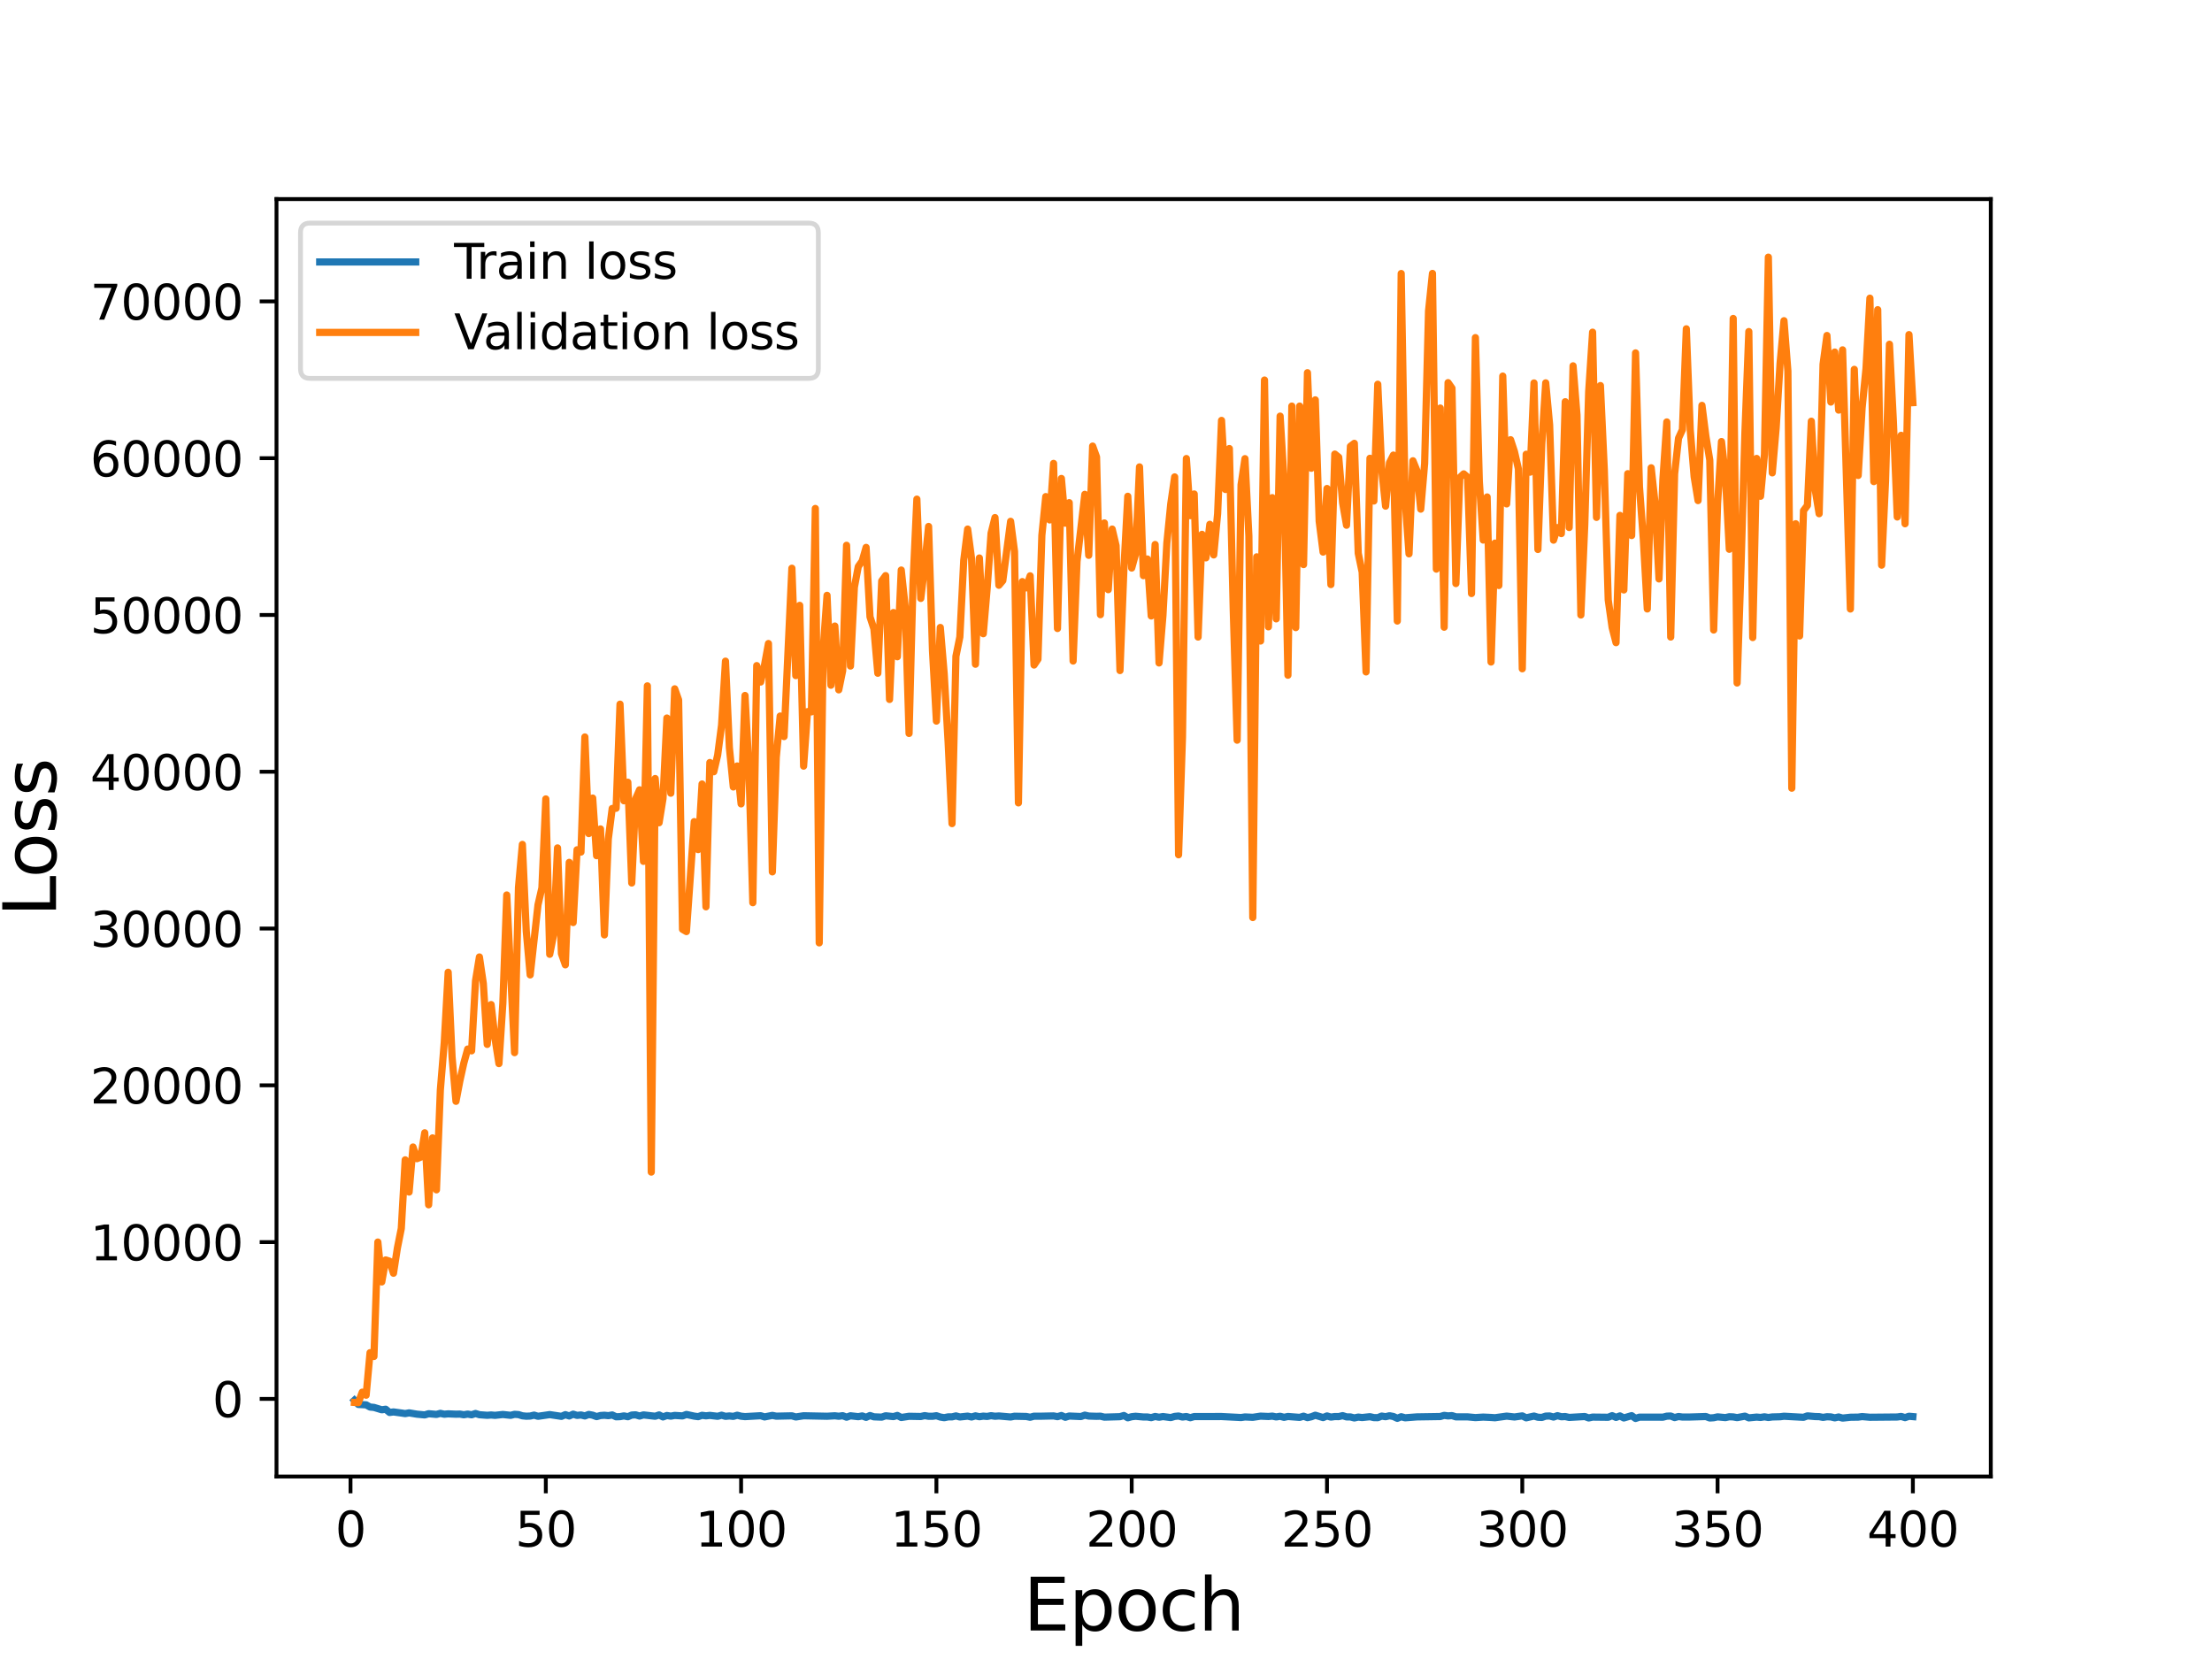 <?xml version="1.0" encoding="utf-8" standalone="no"?>
<!DOCTYPE svg PUBLIC "-//W3C//DTD SVG 1.1//EN"
  "http://www.w3.org/Graphics/SVG/1.1/DTD/svg11.dtd">
<svg height="345.6pt" version="1.1" viewBox="0 0 460.8 345.6" width="460.8pt" xmlns="http://www.w3.org/2000/svg" xmlns:xlink="http://www.w3.org/1999/xlink">
 <defs>
  <style type="text/css">*{stroke-linecap:butt;stroke-linejoin:round;}</style>
 </defs>
 <g id="figure_1">
  <g id="patch_1">
   <path d="M 0 345.6 
L 460.8 345.6 
L 460.8 0 
L 0 0 
z
" style="fill:#ffffff;"/>
  </g>
  <g id="axes_1">
   <g id="patch_2">
    <path d="M 57.6 307.584 
L 414.72 307.584 
L 414.72 41.472 
L 57.6 41.472 
z
" style="fill:#ffffff;"/>
   </g>
   <g id="matplotlib.axis_1">
    <g id="xtick_1">
     <g id="line2d_1">
      <defs>
       <path d="M 0 0 
L 0 3.5 
" id="m4ac37c4b50" style="stroke:#000000;stroke-width:0.8;"/>
      </defs>
      <g>
       <use style="stroke:#000000;stroke-width:0.8;" x="73.019" xlink:href="#m4ac37c4b50" y="307.584"/>
      </g>
     </g>
     <g id="text_1">
      <!-- 0 -->
      <g transform="translate(69.838 322.182)scale(0.1 -0.1)">
       <defs>
        <path d="M 2034 4250 
Q 1547 4250 1301 3770 
Q 1056 3291 1056 2328 
Q 1056 1369 1301 889 
Q 1547 409 2034 409 
Q 2525 409 2770 889 
Q 3016 1369 3016 2328 
Q 3016 3291 2770 3770 
Q 2525 4250 2034 4250 
z
M 2034 4750 
Q 2819 4750 3233 4129 
Q 3647 3509 3647 2328 
Q 3647 1150 3233 529 
Q 2819 -91 2034 -91 
Q 1250 -91 836 529 
Q 422 1150 422 2328 
Q 422 3509 836 4129 
Q 1250 4750 2034 4750 
z
" id="DejaVuSans-30" transform="scale(0.016)"/>
       </defs>
       <use xlink:href="#DejaVuSans-30"/>
      </g>
     </g>
    </g>
    <g id="xtick_2">
     <g id="line2d_2">
      <g>
       <use style="stroke:#000000;stroke-width:0.8;" x="113.703" xlink:href="#m4ac37c4b50" y="307.584"/>
      </g>
     </g>
     <g id="text_2">
      <!-- 50 -->
      <g transform="translate(107.34 322.182)scale(0.1 -0.1)">
       <defs>
        <path d="M 691 4666 
L 3169 4666 
L 3169 4134 
L 1269 4134 
L 1269 2991 
Q 1406 3038 1543 3061 
Q 1681 3084 1819 3084 
Q 2600 3084 3056 2656 
Q 3513 2228 3513 1497 
Q 3513 744 3044 326 
Q 2575 -91 1722 -91 
Q 1428 -91 1123 -41 
Q 819 9 494 109 
L 494 744 
Q 775 591 1075 516 
Q 1375 441 1709 441 
Q 2250 441 2565 725 
Q 2881 1009 2881 1497 
Q 2881 1984 2565 2268 
Q 2250 2553 1709 2553 
Q 1456 2553 1204 2497 
Q 953 2441 691 2322 
L 691 4666 
z
" id="DejaVuSans-35" transform="scale(0.016)"/>
       </defs>
       <use xlink:href="#DejaVuSans-35"/>
       <use x="63.623" xlink:href="#DejaVuSans-30"/>
      </g>
     </g>
    </g>
    <g id="xtick_3">
     <g id="line2d_3">
      <g>
       <use style="stroke:#000000;stroke-width:0.8;" x="154.386" xlink:href="#m4ac37c4b50" y="307.584"/>
      </g>
     </g>
     <g id="text_3">
      <!-- 100 -->
      <g transform="translate(144.842 322.182)scale(0.1 -0.1)">
       <defs>
        <path d="M 794 531 
L 1825 531 
L 1825 4091 
L 703 3866 
L 703 4441 
L 1819 4666 
L 2450 4666 
L 2450 531 
L 3481 531 
L 3481 0 
L 794 0 
L 794 531 
z
" id="DejaVuSans-31" transform="scale(0.016)"/>
       </defs>
       <use xlink:href="#DejaVuSans-31"/>
       <use x="63.623" xlink:href="#DejaVuSans-30"/>
       <use x="127.246" xlink:href="#DejaVuSans-30"/>
      </g>
     </g>
    </g>
    <g id="xtick_4">
     <g id="line2d_4">
      <g>
       <use style="stroke:#000000;stroke-width:0.8;" x="195.07" xlink:href="#m4ac37c4b50" y="307.584"/>
      </g>
     </g>
     <g id="text_4">
      <!-- 150 -->
      <g transform="translate(185.526 322.182)scale(0.1 -0.1)">
       <use xlink:href="#DejaVuSans-31"/>
       <use x="63.623" xlink:href="#DejaVuSans-35"/>
       <use x="127.246" xlink:href="#DejaVuSans-30"/>
      </g>
     </g>
    </g>
    <g id="xtick_5">
     <g id="line2d_5">
      <g>
       <use style="stroke:#000000;stroke-width:0.8;" x="235.753" xlink:href="#m4ac37c4b50" y="307.584"/>
      </g>
     </g>
     <g id="text_5">
      <!-- 200 -->
      <g transform="translate(226.209 322.182)scale(0.1 -0.1)">
       <defs>
        <path d="M 1228 531 
L 3431 531 
L 3431 0 
L 469 0 
L 469 531 
Q 828 903 1448 1529 
Q 2069 2156 2228 2338 
Q 2531 2678 2651 2914 
Q 2772 3150 2772 3378 
Q 2772 3750 2511 3984 
Q 2250 4219 1831 4219 
Q 1534 4219 1204 4116 
Q 875 4013 500 3803 
L 500 4441 
Q 881 4594 1212 4672 
Q 1544 4750 1819 4750 
Q 2544 4750 2975 4387 
Q 3406 4025 3406 3419 
Q 3406 3131 3298 2873 
Q 3191 2616 2906 2266 
Q 2828 2175 2409 1742 
Q 1991 1309 1228 531 
z
" id="DejaVuSans-32" transform="scale(0.016)"/>
       </defs>
       <use xlink:href="#DejaVuSans-32"/>
       <use x="63.623" xlink:href="#DejaVuSans-30"/>
       <use x="127.246" xlink:href="#DejaVuSans-30"/>
      </g>
     </g>
    </g>
    <g id="xtick_6">
     <g id="line2d_6">
      <g>
       <use style="stroke:#000000;stroke-width:0.8;" x="276.437" xlink:href="#m4ac37c4b50" y="307.584"/>
      </g>
     </g>
     <g id="text_6">
      <!-- 250 -->
      <g transform="translate(266.893 322.182)scale(0.1 -0.1)">
       <use xlink:href="#DejaVuSans-32"/>
       <use x="63.623" xlink:href="#DejaVuSans-35"/>
       <use x="127.246" xlink:href="#DejaVuSans-30"/>
      </g>
     </g>
    </g>
    <g id="xtick_7">
     <g id="line2d_7">
      <g>
       <use style="stroke:#000000;stroke-width:0.8;" x="317.12" xlink:href="#m4ac37c4b50" y="307.584"/>
      </g>
     </g>
     <g id="text_7">
      <!-- 300 -->
      <g transform="translate(307.576 322.182)scale(0.1 -0.1)">
       <defs>
        <path d="M 2597 2516 
Q 3050 2419 3304 2112 
Q 3559 1806 3559 1356 
Q 3559 666 3084 287 
Q 2609 -91 1734 -91 
Q 1441 -91 1130 -33 
Q 819 25 488 141 
L 488 750 
Q 750 597 1062 519 
Q 1375 441 1716 441 
Q 2309 441 2620 675 
Q 2931 909 2931 1356 
Q 2931 1769 2642 2001 
Q 2353 2234 1838 2234 
L 1294 2234 
L 1294 2753 
L 1863 2753 
Q 2328 2753 2575 2939 
Q 2822 3125 2822 3475 
Q 2822 3834 2567 4026 
Q 2313 4219 1838 4219 
Q 1578 4219 1281 4162 
Q 984 4106 628 3988 
L 628 4550 
Q 988 4650 1302 4700 
Q 1616 4750 1894 4750 
Q 2613 4750 3031 4423 
Q 3450 4097 3450 3541 
Q 3450 3153 3228 2886 
Q 3006 2619 2597 2516 
z
" id="DejaVuSans-33" transform="scale(0.016)"/>
       </defs>
       <use xlink:href="#DejaVuSans-33"/>
       <use x="63.623" xlink:href="#DejaVuSans-30"/>
       <use x="127.246" xlink:href="#DejaVuSans-30"/>
      </g>
     </g>
    </g>
    <g id="xtick_8">
     <g id="line2d_8">
      <g>
       <use style="stroke:#000000;stroke-width:0.8;" x="357.804" xlink:href="#m4ac37c4b50" y="307.584"/>
      </g>
     </g>
     <g id="text_8">
      <!-- 350 -->
      <g transform="translate(348.26 322.182)scale(0.1 -0.1)">
       <use xlink:href="#DejaVuSans-33"/>
       <use x="63.623" xlink:href="#DejaVuSans-35"/>
       <use x="127.246" xlink:href="#DejaVuSans-30"/>
      </g>
     </g>
    </g>
    <g id="xtick_9">
     <g id="line2d_9">
      <g>
       <use style="stroke:#000000;stroke-width:0.8;" x="398.487" xlink:href="#m4ac37c4b50" y="307.584"/>
      </g>
     </g>
     <g id="text_9">
      <!-- 400 -->
      <g transform="translate(388.944 322.182)scale(0.1 -0.1)">
       <defs>
        <path d="M 2419 4116 
L 825 1625 
L 2419 1625 
L 2419 4116 
z
M 2253 4666 
L 3047 4666 
L 3047 1625 
L 3713 1625 
L 3713 1100 
L 3047 1100 
L 3047 0 
L 2419 0 
L 2419 1100 
L 313 1100 
L 313 1709 
L 2253 4666 
z
" id="DejaVuSans-34" transform="scale(0.016)"/>
       </defs>
       <use xlink:href="#DejaVuSans-34"/>
       <use x="63.623" xlink:href="#DejaVuSans-30"/>
       <use x="127.246" xlink:href="#DejaVuSans-30"/>
      </g>
     </g>
    </g>
    <g id="text_10">
     <!-- Epoch -->
     <g transform="translate(213.194 339.66)scale(0.15 -0.15)">
      <defs>
       <path d="M 628 4666 
L 3578 4666 
L 3578 4134 
L 1259 4134 
L 1259 2753 
L 3481 2753 
L 3481 2222 
L 1259 2222 
L 1259 531 
L 3634 531 
L 3634 0 
L 628 0 
L 628 4666 
z
" id="DejaVuSans-45" transform="scale(0.016)"/>
       <path d="M 1159 525 
L 1159 -1331 
L 581 -1331 
L 581 3500 
L 1159 3500 
L 1159 2969 
Q 1341 3281 1617 3432 
Q 1894 3584 2278 3584 
Q 2916 3584 3314 3078 
Q 3713 2572 3713 1747 
Q 3713 922 3314 415 
Q 2916 -91 2278 -91 
Q 1894 -91 1617 61 
Q 1341 213 1159 525 
z
M 3116 1747 
Q 3116 2381 2855 2742 
Q 2594 3103 2138 3103 
Q 1681 3103 1420 2742 
Q 1159 2381 1159 1747 
Q 1159 1113 1420 752 
Q 1681 391 2138 391 
Q 2594 391 2855 752 
Q 3116 1113 3116 1747 
z
" id="DejaVuSans-70" transform="scale(0.016)"/>
       <path d="M 1959 3097 
Q 1497 3097 1228 2736 
Q 959 2375 959 1747 
Q 959 1119 1226 758 
Q 1494 397 1959 397 
Q 2419 397 2687 759 
Q 2956 1122 2956 1747 
Q 2956 2369 2687 2733 
Q 2419 3097 1959 3097 
z
M 1959 3584 
Q 2709 3584 3137 3096 
Q 3566 2609 3566 1747 
Q 3566 888 3137 398 
Q 2709 -91 1959 -91 
Q 1206 -91 779 398 
Q 353 888 353 1747 
Q 353 2609 779 3096 
Q 1206 3584 1959 3584 
z
" id="DejaVuSans-6f" transform="scale(0.016)"/>
       <path d="M 3122 3366 
L 3122 2828 
Q 2878 2963 2633 3030 
Q 2388 3097 2138 3097 
Q 1578 3097 1268 2742 
Q 959 2388 959 1747 
Q 959 1106 1268 751 
Q 1578 397 2138 397 
Q 2388 397 2633 464 
Q 2878 531 3122 666 
L 3122 134 
Q 2881 22 2623 -34 
Q 2366 -91 2075 -91 
Q 1284 -91 818 406 
Q 353 903 353 1747 
Q 353 2603 823 3093 
Q 1294 3584 2113 3584 
Q 2378 3584 2631 3529 
Q 2884 3475 3122 3366 
z
" id="DejaVuSans-63" transform="scale(0.016)"/>
       <path d="M 3513 2113 
L 3513 0 
L 2938 0 
L 2938 2094 
Q 2938 2591 2744 2837 
Q 2550 3084 2163 3084 
Q 1697 3084 1428 2787 
Q 1159 2491 1159 1978 
L 1159 0 
L 581 0 
L 581 4863 
L 1159 4863 
L 1159 2956 
Q 1366 3272 1645 3428 
Q 1925 3584 2291 3584 
Q 2894 3584 3203 3211 
Q 3513 2838 3513 2113 
z
" id="DejaVuSans-68" transform="scale(0.016)"/>
      </defs>
      <use xlink:href="#DejaVuSans-45"/>
      <use x="63.184" xlink:href="#DejaVuSans-70"/>
      <use x="126.66" xlink:href="#DejaVuSans-6f"/>
      <use x="187.842" xlink:href="#DejaVuSans-63"/>
      <use x="242.822" xlink:href="#DejaVuSans-68"/>
     </g>
    </g>
   </g>
   <g id="matplotlib.axis_2">
    <g id="ytick_1">
     <g id="line2d_10">
      <defs>
       <path d="M 0 0 
L -3.5 0 
" id="m9064f3e1a4" style="stroke:#000000;stroke-width:0.8;"/>
      </defs>
      <g>
       <use style="stroke:#000000;stroke-width:0.8;" x="57.6" xlink:href="#m9064f3e1a4" y="291.411"/>
      </g>
     </g>
     <g id="text_11">
      <!-- 0 -->
      <g transform="translate(44.237 295.21)scale(0.1 -0.1)">
       <use xlink:href="#DejaVuSans-30"/>
      </g>
     </g>
    </g>
    <g id="ytick_2">
     <g id="line2d_11">
      <g>
       <use style="stroke:#000000;stroke-width:0.8;" x="57.6" xlink:href="#m9064f3e1a4" y="258.75"/>
      </g>
     </g>
     <g id="text_12">
      <!-- 10000 -->
      <g transform="translate(18.788 262.55)scale(0.1 -0.1)">
       <use xlink:href="#DejaVuSans-31"/>
       <use x="63.623" xlink:href="#DejaVuSans-30"/>
       <use x="127.246" xlink:href="#DejaVuSans-30"/>
       <use x="190.869" xlink:href="#DejaVuSans-30"/>
       <use x="254.492" xlink:href="#DejaVuSans-30"/>
      </g>
     </g>
    </g>
    <g id="ytick_3">
     <g id="line2d_12">
      <g>
       <use style="stroke:#000000;stroke-width:0.8;" x="57.6" xlink:href="#m9064f3e1a4" y="226.09"/>
      </g>
     </g>
     <g id="text_13">
      <!-- 20000 -->
      <g transform="translate(18.788 229.889)scale(0.1 -0.1)">
       <use xlink:href="#DejaVuSans-32"/>
       <use x="63.623" xlink:href="#DejaVuSans-30"/>
       <use x="127.246" xlink:href="#DejaVuSans-30"/>
       <use x="190.869" xlink:href="#DejaVuSans-30"/>
       <use x="254.492" xlink:href="#DejaVuSans-30"/>
      </g>
     </g>
    </g>
    <g id="ytick_4">
     <g id="line2d_13">
      <g>
       <use style="stroke:#000000;stroke-width:0.8;" x="57.6" xlink:href="#m9064f3e1a4" y="193.429"/>
      </g>
     </g>
     <g id="text_14">
      <!-- 30000 -->
      <g transform="translate(18.788 197.228)scale(0.1 -0.1)">
       <use xlink:href="#DejaVuSans-33"/>
       <use x="63.623" xlink:href="#DejaVuSans-30"/>
       <use x="127.246" xlink:href="#DejaVuSans-30"/>
       <use x="190.869" xlink:href="#DejaVuSans-30"/>
       <use x="254.492" xlink:href="#DejaVuSans-30"/>
      </g>
     </g>
    </g>
    <g id="ytick_5">
     <g id="line2d_14">
      <g>
       <use style="stroke:#000000;stroke-width:0.8;" x="57.6" xlink:href="#m9064f3e1a4" y="160.768"/>
      </g>
     </g>
     <g id="text_15">
      <!-- 40000 -->
      <g transform="translate(18.788 164.567)scale(0.1 -0.1)">
       <use xlink:href="#DejaVuSans-34"/>
       <use x="63.623" xlink:href="#DejaVuSans-30"/>
       <use x="127.246" xlink:href="#DejaVuSans-30"/>
       <use x="190.869" xlink:href="#DejaVuSans-30"/>
       <use x="254.492" xlink:href="#DejaVuSans-30"/>
      </g>
     </g>
    </g>
    <g id="ytick_6">
     <g id="line2d_15">
      <g>
       <use style="stroke:#000000;stroke-width:0.8;" x="57.6" xlink:href="#m9064f3e1a4" y="128.108"/>
      </g>
     </g>
     <g id="text_16">
      <!-- 50000 -->
      <g transform="translate(18.788 131.907)scale(0.1 -0.1)">
       <use xlink:href="#DejaVuSans-35"/>
       <use x="63.623" xlink:href="#DejaVuSans-30"/>
       <use x="127.246" xlink:href="#DejaVuSans-30"/>
       <use x="190.869" xlink:href="#DejaVuSans-30"/>
       <use x="254.492" xlink:href="#DejaVuSans-30"/>
      </g>
     </g>
    </g>
    <g id="ytick_7">
     <g id="line2d_16">
      <g>
       <use style="stroke:#000000;stroke-width:0.8;" x="57.6" xlink:href="#m9064f3e1a4" y="95.447"/>
      </g>
     </g>
     <g id="text_17">
      <!-- 60000 -->
      <g transform="translate(18.788 99.246)scale(0.1 -0.1)">
       <defs>
        <path d="M 2113 2584 
Q 1688 2584 1439 2293 
Q 1191 2003 1191 1497 
Q 1191 994 1439 701 
Q 1688 409 2113 409 
Q 2538 409 2786 701 
Q 3034 994 3034 1497 
Q 3034 2003 2786 2293 
Q 2538 2584 2113 2584 
z
M 3366 4563 
L 3366 3988 
Q 3128 4100 2886 4159 
Q 2644 4219 2406 4219 
Q 1781 4219 1451 3797 
Q 1122 3375 1075 2522 
Q 1259 2794 1537 2939 
Q 1816 3084 2150 3084 
Q 2853 3084 3261 2657 
Q 3669 2231 3669 1497 
Q 3669 778 3244 343 
Q 2819 -91 2113 -91 
Q 1303 -91 875 529 
Q 447 1150 447 2328 
Q 447 3434 972 4092 
Q 1497 4750 2381 4750 
Q 2619 4750 2861 4703 
Q 3103 4656 3366 4563 
z
" id="DejaVuSans-36" transform="scale(0.016)"/>
       </defs>
       <use xlink:href="#DejaVuSans-36"/>
       <use x="63.623" xlink:href="#DejaVuSans-30"/>
       <use x="127.246" xlink:href="#DejaVuSans-30"/>
       <use x="190.869" xlink:href="#DejaVuSans-30"/>
       <use x="254.492" xlink:href="#DejaVuSans-30"/>
      </g>
     </g>
    </g>
    <g id="ytick_8">
     <g id="line2d_17">
      <g>
       <use style="stroke:#000000;stroke-width:0.8;" x="57.6" xlink:href="#m9064f3e1a4" y="62.786"/>
      </g>
     </g>
     <g id="text_18">
      <!-- 70000 -->
      <g transform="translate(18.788 66.585)scale(0.1 -0.1)">
       <defs>
        <path d="M 525 4666 
L 3525 4666 
L 3525 4397 
L 1831 0 
L 1172 0 
L 2766 4134 
L 525 4134 
L 525 4666 
z
" id="DejaVuSans-37" transform="scale(0.016)"/>
       </defs>
       <use xlink:href="#DejaVuSans-37"/>
       <use x="63.623" xlink:href="#DejaVuSans-30"/>
       <use x="127.246" xlink:href="#DejaVuSans-30"/>
       <use x="190.869" xlink:href="#DejaVuSans-30"/>
       <use x="254.492" xlink:href="#DejaVuSans-30"/>
      </g>
     </g>
    </g>
    <g id="text_19">
     <!-- Loss -->
     <g transform="translate(11.668 190.979)rotate(-90)scale(0.15 -0.15)">
      <defs>
       <path d="M 628 4666 
L 1259 4666 
L 1259 531 
L 3531 531 
L 3531 0 
L 628 0 
L 628 4666 
z
" id="DejaVuSans-4c" transform="scale(0.016)"/>
       <path d="M 2834 3397 
L 2834 2853 
Q 2591 2978 2328 3040 
Q 2066 3103 1784 3103 
Q 1356 3103 1142 2972 
Q 928 2841 928 2578 
Q 928 2378 1081 2264 
Q 1234 2150 1697 2047 
L 1894 2003 
Q 2506 1872 2764 1633 
Q 3022 1394 3022 966 
Q 3022 478 2636 193 
Q 2250 -91 1575 -91 
Q 1294 -91 989 -36 
Q 684 19 347 128 
L 347 722 
Q 666 556 975 473 
Q 1284 391 1588 391 
Q 1994 391 2212 530 
Q 2431 669 2431 922 
Q 2431 1156 2273 1281 
Q 2116 1406 1581 1522 
L 1381 1569 
Q 847 1681 609 1914 
Q 372 2147 372 2553 
Q 372 3047 722 3315 
Q 1072 3584 1716 3584 
Q 2034 3584 2315 3537 
Q 2597 3491 2834 3397 
z
" id="DejaVuSans-73" transform="scale(0.016)"/>
      </defs>
      <use xlink:href="#DejaVuSans-4c"/>
      <use x="53.963" xlink:href="#DejaVuSans-6f"/>
      <use x="115.145" xlink:href="#DejaVuSans-73"/>
      <use x="167.244" xlink:href="#DejaVuSans-73"/>
     </g>
    </g>
   </g>
   <g id="line2d_18">
    <path clip-path="url(#pa1bf92833f)" d="M 73.833 291.708 
L 74.646 292.569 
L 76.274 292.656 
L 77.087 293.114 
L 77.901 293.188 
L 79.528 293.684 
L 80.342 293.568 
L 81.156 294.243 
L 81.969 294.132 
L 83.597 294.356 
L 84.41 294.478 
L 85.224 294.327 
L 86.851 294.598 
L 88.479 294.75 
L 89.292 294.503 
L 90.92 294.648 
L 91.733 294.429 
L 92.547 294.608 
L 93.361 294.531 
L 94.988 294.602 
L 95.802 294.58 
L 96.616 294.72 
L 97.429 294.582 
L 98.243 294.725 
L 99.057 294.457 
L 99.87 294.711 
L 101.498 294.831 
L 102.311 294.768 
L 103.125 294.841 
L 104.752 294.663 
L 106.38 294.838 
L 107.193 294.632 
L 108.007 294.686 
L 108.821 294.938 
L 109.634 295.021 
L 110.448 294.989 
L 111.262 294.796 
L 112.075 295.041 
L 114.516 294.686 
L 116.957 295.053 
L 117.771 294.704 
L 118.585 294.972 
L 119.398 294.597 
L 120.212 294.856 
L 121.026 294.762 
L 121.839 294.968 
L 122.653 294.654 
L 123.467 294.809 
L 124.28 295.106 
L 125.094 294.879 
L 125.908 294.822 
L 126.721 294.907 
L 127.535 294.762 
L 128.349 295.142 
L 129.162 295.11 
L 129.976 294.958 
L 130.79 295.13 
L 131.603 294.784 
L 132.417 294.736 
L 133.231 294.99 
L 134.044 294.752 
L 136.485 295.03 
L 137.299 294.758 
L 138.113 295.171 
L 138.926 294.873 
L 139.74 295.01 
L 140.554 294.857 
L 142.181 294.962 
L 142.995 294.657 
L 144.622 295.006 
L 145.436 295.115 
L 146.249 294.833 
L 147.063 294.944 
L 147.877 294.852 
L 149.504 295.043 
L 150.318 294.812 
L 151.131 295.049 
L 151.945 294.97 
L 152.759 295.059 
L 153.572 294.817 
L 154.386 295.023 
L 155.2 295.107 
L 158.454 294.92 
L 159.268 295.17 
L 160.895 294.852 
L 161.709 295.015 
L 163.336 294.978 
L 164.964 294.944 
L 165.777 295.183 
L 167.405 294.929 
L 172.287 295.031 
L 173.914 294.935 
L 174.728 295.032 
L 175.542 294.915 
L 176.355 295.227 
L 177.169 294.934 
L 178.796 295.121 
L 179.61 294.961 
L 180.424 295.259 
L 181.237 294.882 
L 182.051 295.152 
L 183.678 295.215 
L 184.492 294.933 
L 186.119 295.105 
L 186.933 294.862 
L 187.747 295.288 
L 189.374 295.039 
L 191.815 295.085 
L 192.629 294.901 
L 193.442 295.037 
L 194.256 295.04 
L 195.07 294.921 
L 195.883 295.196 
L 196.697 295.33 
L 197.511 295.163 
L 198.324 295.158 
L 199.138 294.961 
L 199.952 295.181 
L 201.579 295.006 
L 202.393 295.185 
L 203.206 294.95 
L 204.02 295.128 
L 204.834 295.008 
L 205.647 295.072 
L 206.461 294.911 
L 207.275 295.033 
L 208.088 294.974 
L 210.529 295.187 
L 211.343 295.027 
L 213.784 295.078 
L 214.598 295.239 
L 215.411 295.018 
L 217.039 295.017 
L 219.48 294.963 
L 220.293 295.116 
L 221.107 294.876 
L 221.921 295.244 
L 222.734 294.983 
L 225.175 295.093 
L 225.989 294.802 
L 226.803 294.991 
L 228.43 295.044 
L 229.244 295.018 
L 230.057 295.216 
L 233.312 295.121 
L 234.126 294.876 
L 234.939 295.351 
L 235.753 295.125 
L 236.567 295.037 
L 238.194 295.182 
L 239.008 295.181 
L 239.822 295.319 
L 240.635 295.077 
L 241.449 295.237 
L 242.263 295.094 
L 243.89 295.309 
L 244.704 295.066 
L 245.517 294.984 
L 246.331 295.197 
L 247.145 295.087 
L 247.958 295.333 
L 248.772 295.096 
L 254.468 295.089 
L 258.536 295.298 
L 259.35 295.177 
L 260.977 295.252 
L 262.604 295.009 
L 264.232 295.081 
L 265.045 295.005 
L 265.859 295.172 
L 266.673 295.036 
L 267.486 295.255 
L 268.3 295.079 
L 270.741 295.268 
L 271.555 295.017 
L 272.368 295.318 
L 273.182 295.136 
L 273.996 294.817 
L 275.623 295.308 
L 276.437 294.966 
L 277.25 295.207 
L 278.064 295.093 
L 278.878 295.105 
L 279.691 294.907 
L 280.505 295.166 
L 281.319 295.172 
L 282.132 295.385 
L 282.946 295.204 
L 283.76 295.298 
L 285.387 295.124 
L 286.201 295.313 
L 287.014 295.328 
L 287.828 294.995 
L 288.642 295.127 
L 289.455 294.927 
L 290.269 295.082 
L 291.083 295.463 
L 291.896 295.129 
L 292.71 295.352 
L 295.151 295.165 
L 300.033 295.089 
L 300.847 294.847 
L 301.66 294.961 
L 302.474 294.898 
L 303.288 295.157 
L 305.729 295.16 
L 307.356 295.31 
L 308.984 295.207 
L 310.611 295.283 
L 311.425 295.341 
L 313.866 295.004 
L 315.493 295.185 
L 317.12 294.957 
L 317.934 295.358 
L 319.561 294.993 
L 320.375 295.237 
L 321.189 295.281 
L 322.002 295.003 
L 322.816 294.975 
L 323.63 295.201 
L 324.443 294.911 
L 325.257 295.135 
L 326.071 295.094 
L 326.884 295.276 
L 330.139 295.086 
L 330.953 295.384 
L 331.766 295.207 
L 335.021 295.245 
L 335.835 294.909 
L 336.648 295.272 
L 337.462 294.96 
L 338.276 295.386 
L 339.903 294.908 
L 340.717 295.488 
L 341.53 295.215 
L 346.412 295.226 
L 347.226 295.014 
L 348.04 294.982 
L 348.853 295.309 
L 349.667 295.085 
L 350.481 295.196 
L 352.108 295.189 
L 355.363 295.087 
L 356.176 295.393 
L 356.99 295.339 
L 357.804 295.158 
L 359.431 295.313 
L 360.245 295.137 
L 361.058 295.17 
L 361.872 295.318 
L 363.499 295.012 
L 364.313 295.365 
L 365.94 295.207 
L 366.754 295.279 
L 367.568 295.149 
L 368.381 295.289 
L 369.195 295.175 
L 370.822 295.134 
L 371.636 295.029 
L 375.704 295.252 
L 376.518 294.952 
L 378.146 295.098 
L 378.959 295.109 
L 379.773 295.268 
L 380.587 295.134 
L 381.4 295.167 
L 382.214 295.361 
L 383.028 295.182 
L 383.841 295.413 
L 385.469 295.239 
L 387.096 295.214 
L 387.91 295.099 
L 389.537 295.24 
L 395.233 295.187 
L 396.046 295.068 
L 396.86 295.317 
L 397.674 295.033 
L 398.487 295.106 
L 398.487 295.106 
" style="fill:none;stroke:#1f77b4;stroke-linecap:square;stroke-width:1.5;"/>
   </g>
   <g id="line2d_19">
    <path clip-path="url(#pa1bf92833f)" d="M 73.833 292.15 
L 74.646 292.206 
L 75.46 290.015 
L 76.274 290.647 
L 77.087 281.79 
L 77.901 282.579 
L 78.715 258.741 
L 79.528 267.048 
L 80.342 262.466 
L 81.156 262.729 
L 81.969 265.237 
L 82.783 259.995 
L 83.597 255.903 
L 84.41 241.619 
L 85.224 248.327 
L 86.038 238.949 
L 86.851 241.373 
L 87.665 241.042 
L 88.479 235.981 
L 89.292 250.982 
L 90.106 237.047 
L 90.92 247.865 
L 91.733 227.068 
L 92.547 217.167 
L 93.361 202.537 
L 94.174 220.188 
L 94.988 229.422 
L 95.802 225.154 
L 96.616 221.484 
L 97.429 218.535 
L 98.243 218.911 
L 99.057 204.328 
L 99.87 199.355 
L 100.684 204.871 
L 101.498 217.567 
L 102.311 209.271 
L 103.125 216.384 
L 103.939 221.571 
L 104.752 209.016 
L 105.566 186.441 
L 107.193 219.284 
L 108.007 184.876 
L 108.821 175.909 
L 109.634 194.028 
L 110.448 203.089 
L 112.075 188.495 
L 112.889 184.946 
L 113.703 166.434 
L 114.516 198.799 
L 115.33 194.684 
L 116.144 176.637 
L 116.957 198.662 
L 117.771 200.992 
L 118.585 179.648 
L 119.398 192.185 
L 120.212 177.027 
L 121.026 177.501 
L 121.839 153.523 
L 122.653 173.651 
L 123.467 166.253 
L 124.28 178.257 
L 125.094 172.683 
L 125.908 194.76 
L 126.721 174.762 
L 127.535 168.418 
L 128.349 168.38 
L 129.162 146.691 
L 129.976 166.814 
L 130.79 162.952 
L 131.603 183.943 
L 132.417 166.404 
L 133.231 164.533 
L 134.044 179.439 
L 134.858 142.879 
L 135.672 244.166 
L 136.485 162.181 
L 137.299 171.394 
L 138.113 166.353 
L 138.926 149.578 
L 139.74 165.24 
L 140.554 143.499 
L 141.367 145.812 
L 142.181 193.592 
L 142.995 194.062 
L 144.622 171.162 
L 145.436 176.983 
L 146.249 163.318 
L 147.063 188.902 
L 147.877 158.847 
L 148.69 160.769 
L 149.504 157.293 
L 150.318 151.048 
L 151.131 137.731 
L 151.945 155.763 
L 152.759 163.936 
L 153.572 159.566 
L 154.386 167.463 
L 155.2 144.883 
L 156.013 160.117 
L 156.827 188.051 
L 157.641 138.658 
L 158.454 142.08 
L 159.268 138.5 
L 160.082 134.062 
L 160.895 181.628 
L 161.709 157.759 
L 162.523 149.166 
L 163.336 153.44 
L 164.964 118.374 
L 165.777 140.744 
L 166.591 126.109 
L 167.405 159.598 
L 168.219 148.246 
L 169.032 148.292 
L 169.846 105.925 
L 170.66 196.421 
L 171.473 135.39 
L 172.287 124.019 
L 173.101 142.749 
L 173.914 130.415 
L 174.728 143.708 
L 175.542 139.724 
L 176.355 113.593 
L 177.169 138.751 
L 177.983 122.335 
L 178.796 118.022 
L 179.61 116.872 
L 180.424 114.035 
L 181.237 128.496 
L 182.051 131.004 
L 182.865 140.25 
L 183.678 121.016 
L 184.492 119.911 
L 185.306 145.707 
L 186.119 127.605 
L 186.933 136.812 
L 187.747 118.749 
L 188.56 126.34 
L 189.374 152.791 
L 190.188 121.688 
L 191.001 103.981 
L 191.815 124.66 
L 192.629 117.893 
L 193.442 109.672 
L 194.256 135.556 
L 195.07 150.216 
L 195.883 130.71 
L 196.697 140.417 
L 197.511 154.598 
L 198.324 171.573 
L 199.138 136.718 
L 199.952 132.693 
L 200.765 116.749 
L 201.579 110.22 
L 202.393 116.374 
L 203.206 138.369 
L 204.02 116.238 
L 204.834 132.017 
L 205.647 122.527 
L 206.461 111.063 
L 207.275 107.82 
L 208.088 121.919 
L 208.902 120.954 
L 210.529 108.601 
L 211.343 114.871 
L 212.157 167.26 
L 212.97 121.158 
L 213.784 122.465 
L 214.598 119.957 
L 215.411 138.537 
L 216.225 137.319 
L 217.039 111.524 
L 217.852 103.452 
L 218.666 108.309 
L 219.48 96.536 
L 220.293 130.929 
L 221.107 99.672 
L 221.921 108.99 
L 222.734 104.713 
L 223.548 137.705 
L 224.362 116.966 
L 225.989 102.978 
L 226.803 115.684 
L 227.616 92.93 
L 228.43 95.194 
L 229.244 128.046 
L 230.057 108.942 
L 230.871 122.84 
L 231.685 110.218 
L 232.498 113.671 
L 233.312 139.687 
L 234.126 118.573 
L 234.939 103.386 
L 235.753 118.335 
L 236.567 115.385 
L 237.381 97.264 
L 238.194 119.92 
L 239.008 116.445 
L 239.822 128.316 
L 240.635 113.432 
L 241.449 138.106 
L 242.263 128.186 
L 243.076 113.132 
L 243.89 104.969 
L 244.704 99.35 
L 245.517 178.069 
L 246.331 153.582 
L 247.145 95.523 
L 247.958 107.423 
L 248.772 102.905 
L 249.586 132.706 
L 250.399 111.31 
L 251.213 116.211 
L 252.027 109.226 
L 252.84 115.598 
L 253.654 107.013 
L 254.468 87.58 
L 255.281 101.967 
L 256.095 93.442 
L 256.909 127.082 
L 257.722 154.194 
L 258.536 101 
L 259.35 95.55 
L 260.163 111.67 
L 260.977 191.139 
L 261.791 116.001 
L 262.604 133.535 
L 263.418 79.17 
L 264.232 130.581 
L 265.045 103.671 
L 265.859 128.919 
L 266.673 86.689 
L 267.486 100.104 
L 268.3 140.658 
L 269.114 84.597 
L 269.927 130.743 
L 270.741 84.597 
L 271.555 117.615 
L 272.368 77.642 
L 273.182 97.549 
L 273.996 83.298 
L 274.809 108.576 
L 275.623 115.007 
L 276.437 101.764 
L 277.25 121.775 
L 278.064 94.595 
L 278.878 95.248 
L 279.691 104.755 
L 280.505 109.417 
L 281.319 92.973 
L 282.132 92.358 
L 282.946 115.253 
L 283.76 119.182 
L 284.573 139.971 
L 285.387 95.47 
L 286.201 104.371 
L 287.014 80.046 
L 287.828 97.693 
L 288.642 105.44 
L 289.455 96.391 
L 290.269 94.804 
L 291.083 129.372 
L 291.896 56.979 
L 292.71 104.03 
L 293.524 115.376 
L 294.337 95.988 
L 295.151 98.02 
L 295.965 106.062 
L 296.778 96.562 
L 297.592 64.793 
L 298.406 56.959 
L 299.219 118.553 
L 300.033 85.006 
L 300.847 130.657 
L 301.66 79.711 
L 302.474 80.874 
L 303.288 121.563 
L 304.101 99.479 
L 304.915 98.715 
L 305.729 99.405 
L 306.543 123.647 
L 307.356 70.333 
L 308.17 100.31 
L 308.984 112.503 
L 309.797 103.528 
L 310.611 137.912 
L 311.425 113.141 
L 312.238 121.972 
L 313.052 78.347 
L 313.866 104.973 
L 314.679 91.602 
L 315.493 94.096 
L 316.307 97.67 
L 317.12 139.318 
L 317.934 94.628 
L 318.748 98.363 
L 319.561 79.777 
L 320.375 114.465 
L 321.189 92.482 
L 322.002 79.757 
L 322.816 88.527 
L 323.63 112.521 
L 324.443 109.902 
L 325.257 111.158 
L 326.071 83.687 
L 326.884 109.89 
L 327.698 76.211 
L 328.512 86.443 
L 329.325 128.114 
L 330.139 109.209 
L 330.953 81.59 
L 331.766 69.198 
L 332.58 107.779 
L 333.394 80.32 
L 334.207 97.861 
L 335.021 124.961 
L 335.835 130.722 
L 336.648 133.877 
L 337.462 107.364 
L 338.276 122.898 
L 339.089 98.676 
L 339.903 111.567 
L 340.717 73.52 
L 341.53 101.423 
L 342.344 112.464 
L 343.158 126.858 
L 343.971 97.451 
L 344.785 104.927 
L 345.599 120.603 
L 346.412 99.89 
L 347.226 87.899 
L 348.04 132.707 
L 348.853 98.724 
L 349.667 91.286 
L 350.481 89.509 
L 351.294 68.497 
L 352.108 89.557 
L 352.922 99.315 
L 353.735 104.279 
L 354.549 84.448 
L 355.363 90.851 
L 356.176 95.846 
L 356.99 131.241 
L 357.804 104.902 
L 358.617 91.983 
L 359.431 99.121 
L 360.245 114.424 
L 361.058 66.344 
L 361.872 142.28 
L 362.686 118.047 
L 363.499 90.118 
L 364.313 69.072 
L 365.127 132.815 
L 365.94 95.503 
L 366.754 103.38 
L 367.568 94.677 
L 368.381 53.568 
L 369.195 98.51 
L 370.009 89.113 
L 370.822 75.693 
L 371.636 66.81 
L 372.45 77.32 
L 373.263 164.195 
L 374.077 109.107 
L 374.891 132.486 
L 375.704 106.376 
L 376.518 105.289 
L 377.332 87.751 
L 378.146 102.072 
L 378.959 107.014 
L 379.773 75.902 
L 380.587 69.892 
L 381.4 83.759 
L 382.214 73.339 
L 383.028 85.435 
L 383.841 72.883 
L 385.469 126.868 
L 386.282 76.944 
L 387.096 99.045 
L 387.91 84.99 
L 388.723 76.775 
L 389.537 62.117 
L 390.351 100.325 
L 391.164 64.513 
L 391.978 117.731 
L 392.792 100.188 
L 393.605 71.714 
L 394.419 87.672 
L 395.233 107.693 
L 396.046 90.685 
L 396.86 109.106 
L 397.674 69.707 
L 398.487 83.882 
L 398.487 83.882 
" style="fill:none;stroke:#ff7f0e;stroke-linecap:square;stroke-width:1.5;"/>
   </g>
   <g id="patch_3">
    <path d="M 57.6 307.584 
L 57.6 41.472 
" style="fill:none;stroke:#000000;stroke-linecap:square;stroke-linejoin:miter;stroke-width:0.8;"/>
   </g>
   <g id="patch_4">
    <path d="M 414.72 307.584 
L 414.72 41.472 
" style="fill:none;stroke:#000000;stroke-linecap:square;stroke-linejoin:miter;stroke-width:0.8;"/>
   </g>
   <g id="patch_5">
    <path d="M 57.6 307.584 
L 414.72 307.584 
" style="fill:none;stroke:#000000;stroke-linecap:square;stroke-linejoin:miter;stroke-width:0.8;"/>
   </g>
   <g id="patch_6">
    <path d="M 57.6 41.472 
L 414.72 41.472 
" style="fill:none;stroke:#000000;stroke-linecap:square;stroke-linejoin:miter;stroke-width:0.8;"/>
   </g>
   <g id="legend_1">
    <g id="patch_7">
     <path d="M 64.6 78.828 
L 168.475 78.828 
Q 170.475 78.828 170.475 76.828 
L 170.475 48.472 
Q 170.475 46.472 168.475 46.472 
L 64.6 46.472 
Q 62.6 46.472 62.6 48.472 
L 62.6 76.828 
Q 62.6 78.828 64.6 78.828 
z
" style="fill:#ffffff;opacity:0.8;stroke:#cccccc;stroke-linejoin:miter;"/>
    </g>
    <g id="line2d_20">
     <path d="M 66.6 54.57 
L 86.6 54.57 
" style="fill:none;stroke:#1f77b4;stroke-linecap:square;stroke-width:1.5;"/>
    </g>
    <g id="line2d_21"/>
    <g id="text_20">
     <!-- Train loss -->
     <g transform="translate(94.6 58.07)scale(0.1 -0.1)">
      <defs>
       <path d="M -19 4666 
L 3928 4666 
L 3928 4134 
L 2272 4134 
L 2272 0 
L 1638 0 
L 1638 4134 
L -19 4134 
L -19 4666 
z
" id="DejaVuSans-54" transform="scale(0.016)"/>
       <path d="M 2631 2963 
Q 2534 3019 2420 3045 
Q 2306 3072 2169 3072 
Q 1681 3072 1420 2755 
Q 1159 2438 1159 1844 
L 1159 0 
L 581 0 
L 581 3500 
L 1159 3500 
L 1159 2956 
Q 1341 3275 1631 3429 
Q 1922 3584 2338 3584 
Q 2397 3584 2469 3576 
Q 2541 3569 2628 3553 
L 2631 2963 
z
" id="DejaVuSans-72" transform="scale(0.016)"/>
       <path d="M 2194 1759 
Q 1497 1759 1228 1600 
Q 959 1441 959 1056 
Q 959 750 1161 570 
Q 1363 391 1709 391 
Q 2188 391 2477 730 
Q 2766 1069 2766 1631 
L 2766 1759 
L 2194 1759 
z
M 3341 1997 
L 3341 0 
L 2766 0 
L 2766 531 
Q 2569 213 2275 61 
Q 1981 -91 1556 -91 
Q 1019 -91 701 211 
Q 384 513 384 1019 
Q 384 1609 779 1909 
Q 1175 2209 1959 2209 
L 2766 2209 
L 2766 2266 
Q 2766 2663 2505 2880 
Q 2244 3097 1772 3097 
Q 1472 3097 1187 3025 
Q 903 2953 641 2809 
L 641 3341 
Q 956 3463 1253 3523 
Q 1550 3584 1831 3584 
Q 2591 3584 2966 3190 
Q 3341 2797 3341 1997 
z
" id="DejaVuSans-61" transform="scale(0.016)"/>
       <path d="M 603 3500 
L 1178 3500 
L 1178 0 
L 603 0 
L 603 3500 
z
M 603 4863 
L 1178 4863 
L 1178 4134 
L 603 4134 
L 603 4863 
z
" id="DejaVuSans-69" transform="scale(0.016)"/>
       <path d="M 3513 2113 
L 3513 0 
L 2938 0 
L 2938 2094 
Q 2938 2591 2744 2837 
Q 2550 3084 2163 3084 
Q 1697 3084 1428 2787 
Q 1159 2491 1159 1978 
L 1159 0 
L 581 0 
L 581 3500 
L 1159 3500 
L 1159 2956 
Q 1366 3272 1645 3428 
Q 1925 3584 2291 3584 
Q 2894 3584 3203 3211 
Q 3513 2838 3513 2113 
z
" id="DejaVuSans-6e" transform="scale(0.016)"/>
       <path id="DejaVuSans-20" transform="scale(0.016)"/>
       <path d="M 603 4863 
L 1178 4863 
L 1178 0 
L 603 0 
L 603 4863 
z
" id="DejaVuSans-6c" transform="scale(0.016)"/>
      </defs>
      <use xlink:href="#DejaVuSans-54"/>
      <use x="46.334" xlink:href="#DejaVuSans-72"/>
      <use x="87.447" xlink:href="#DejaVuSans-61"/>
      <use x="148.727" xlink:href="#DejaVuSans-69"/>
      <use x="176.51" xlink:href="#DejaVuSans-6e"/>
      <use x="239.889" xlink:href="#DejaVuSans-20"/>
      <use x="271.676" xlink:href="#DejaVuSans-6c"/>
      <use x="299.459" xlink:href="#DejaVuSans-6f"/>
      <use x="360.641" xlink:href="#DejaVuSans-73"/>
      <use x="412.74" xlink:href="#DejaVuSans-73"/>
     </g>
    </g>
    <g id="line2d_22">
     <path d="M 66.6 69.249 
L 86.6 69.249 
" style="fill:none;stroke:#ff7f0e;stroke-linecap:square;stroke-width:1.5;"/>
    </g>
    <g id="line2d_23"/>
    <g id="text_21">
     <!-- Validation loss -->
     <g transform="translate(94.6 72.749)scale(0.1 -0.1)">
      <defs>
       <path d="M 1831 0 
L 50 4666 
L 709 4666 
L 2188 738 
L 3669 4666 
L 4325 4666 
L 2547 0 
L 1831 0 
z
" id="DejaVuSans-56" transform="scale(0.016)"/>
       <path d="M 2906 2969 
L 2906 4863 
L 3481 4863 
L 3481 0 
L 2906 0 
L 2906 525 
Q 2725 213 2448 61 
Q 2172 -91 1784 -91 
Q 1150 -91 751 415 
Q 353 922 353 1747 
Q 353 2572 751 3078 
Q 1150 3584 1784 3584 
Q 2172 3584 2448 3432 
Q 2725 3281 2906 2969 
z
M 947 1747 
Q 947 1113 1208 752 
Q 1469 391 1925 391 
Q 2381 391 2643 752 
Q 2906 1113 2906 1747 
Q 2906 2381 2643 2742 
Q 2381 3103 1925 3103 
Q 1469 3103 1208 2742 
Q 947 2381 947 1747 
z
" id="DejaVuSans-64" transform="scale(0.016)"/>
       <path d="M 1172 4494 
L 1172 3500 
L 2356 3500 
L 2356 3053 
L 1172 3053 
L 1172 1153 
Q 1172 725 1289 603 
Q 1406 481 1766 481 
L 2356 481 
L 2356 0 
L 1766 0 
Q 1100 0 847 248 
Q 594 497 594 1153 
L 594 3053 
L 172 3053 
L 172 3500 
L 594 3500 
L 594 4494 
L 1172 4494 
z
" id="DejaVuSans-74" transform="scale(0.016)"/>
      </defs>
      <use xlink:href="#DejaVuSans-56"/>
      <use x="60.658" xlink:href="#DejaVuSans-61"/>
      <use x="121.938" xlink:href="#DejaVuSans-6c"/>
      <use x="149.721" xlink:href="#DejaVuSans-69"/>
      <use x="177.504" xlink:href="#DejaVuSans-64"/>
      <use x="240.98" xlink:href="#DejaVuSans-61"/>
      <use x="302.26" xlink:href="#DejaVuSans-74"/>
      <use x="341.469" xlink:href="#DejaVuSans-69"/>
      <use x="369.252" xlink:href="#DejaVuSans-6f"/>
      <use x="430.434" xlink:href="#DejaVuSans-6e"/>
      <use x="493.812" xlink:href="#DejaVuSans-20"/>
      <use x="525.6" xlink:href="#DejaVuSans-6c"/>
      <use x="553.383" xlink:href="#DejaVuSans-6f"/>
      <use x="614.564" xlink:href="#DejaVuSans-73"/>
      <use x="666.664" xlink:href="#DejaVuSans-73"/>
     </g>
    </g>
   </g>
  </g>
 </g>
 <defs>
  <clipPath id="pa1bf92833f">
   <rect height="266.112" width="357.12" x="57.6" y="41.472"/>
  </clipPath>
 </defs>
</svg>
